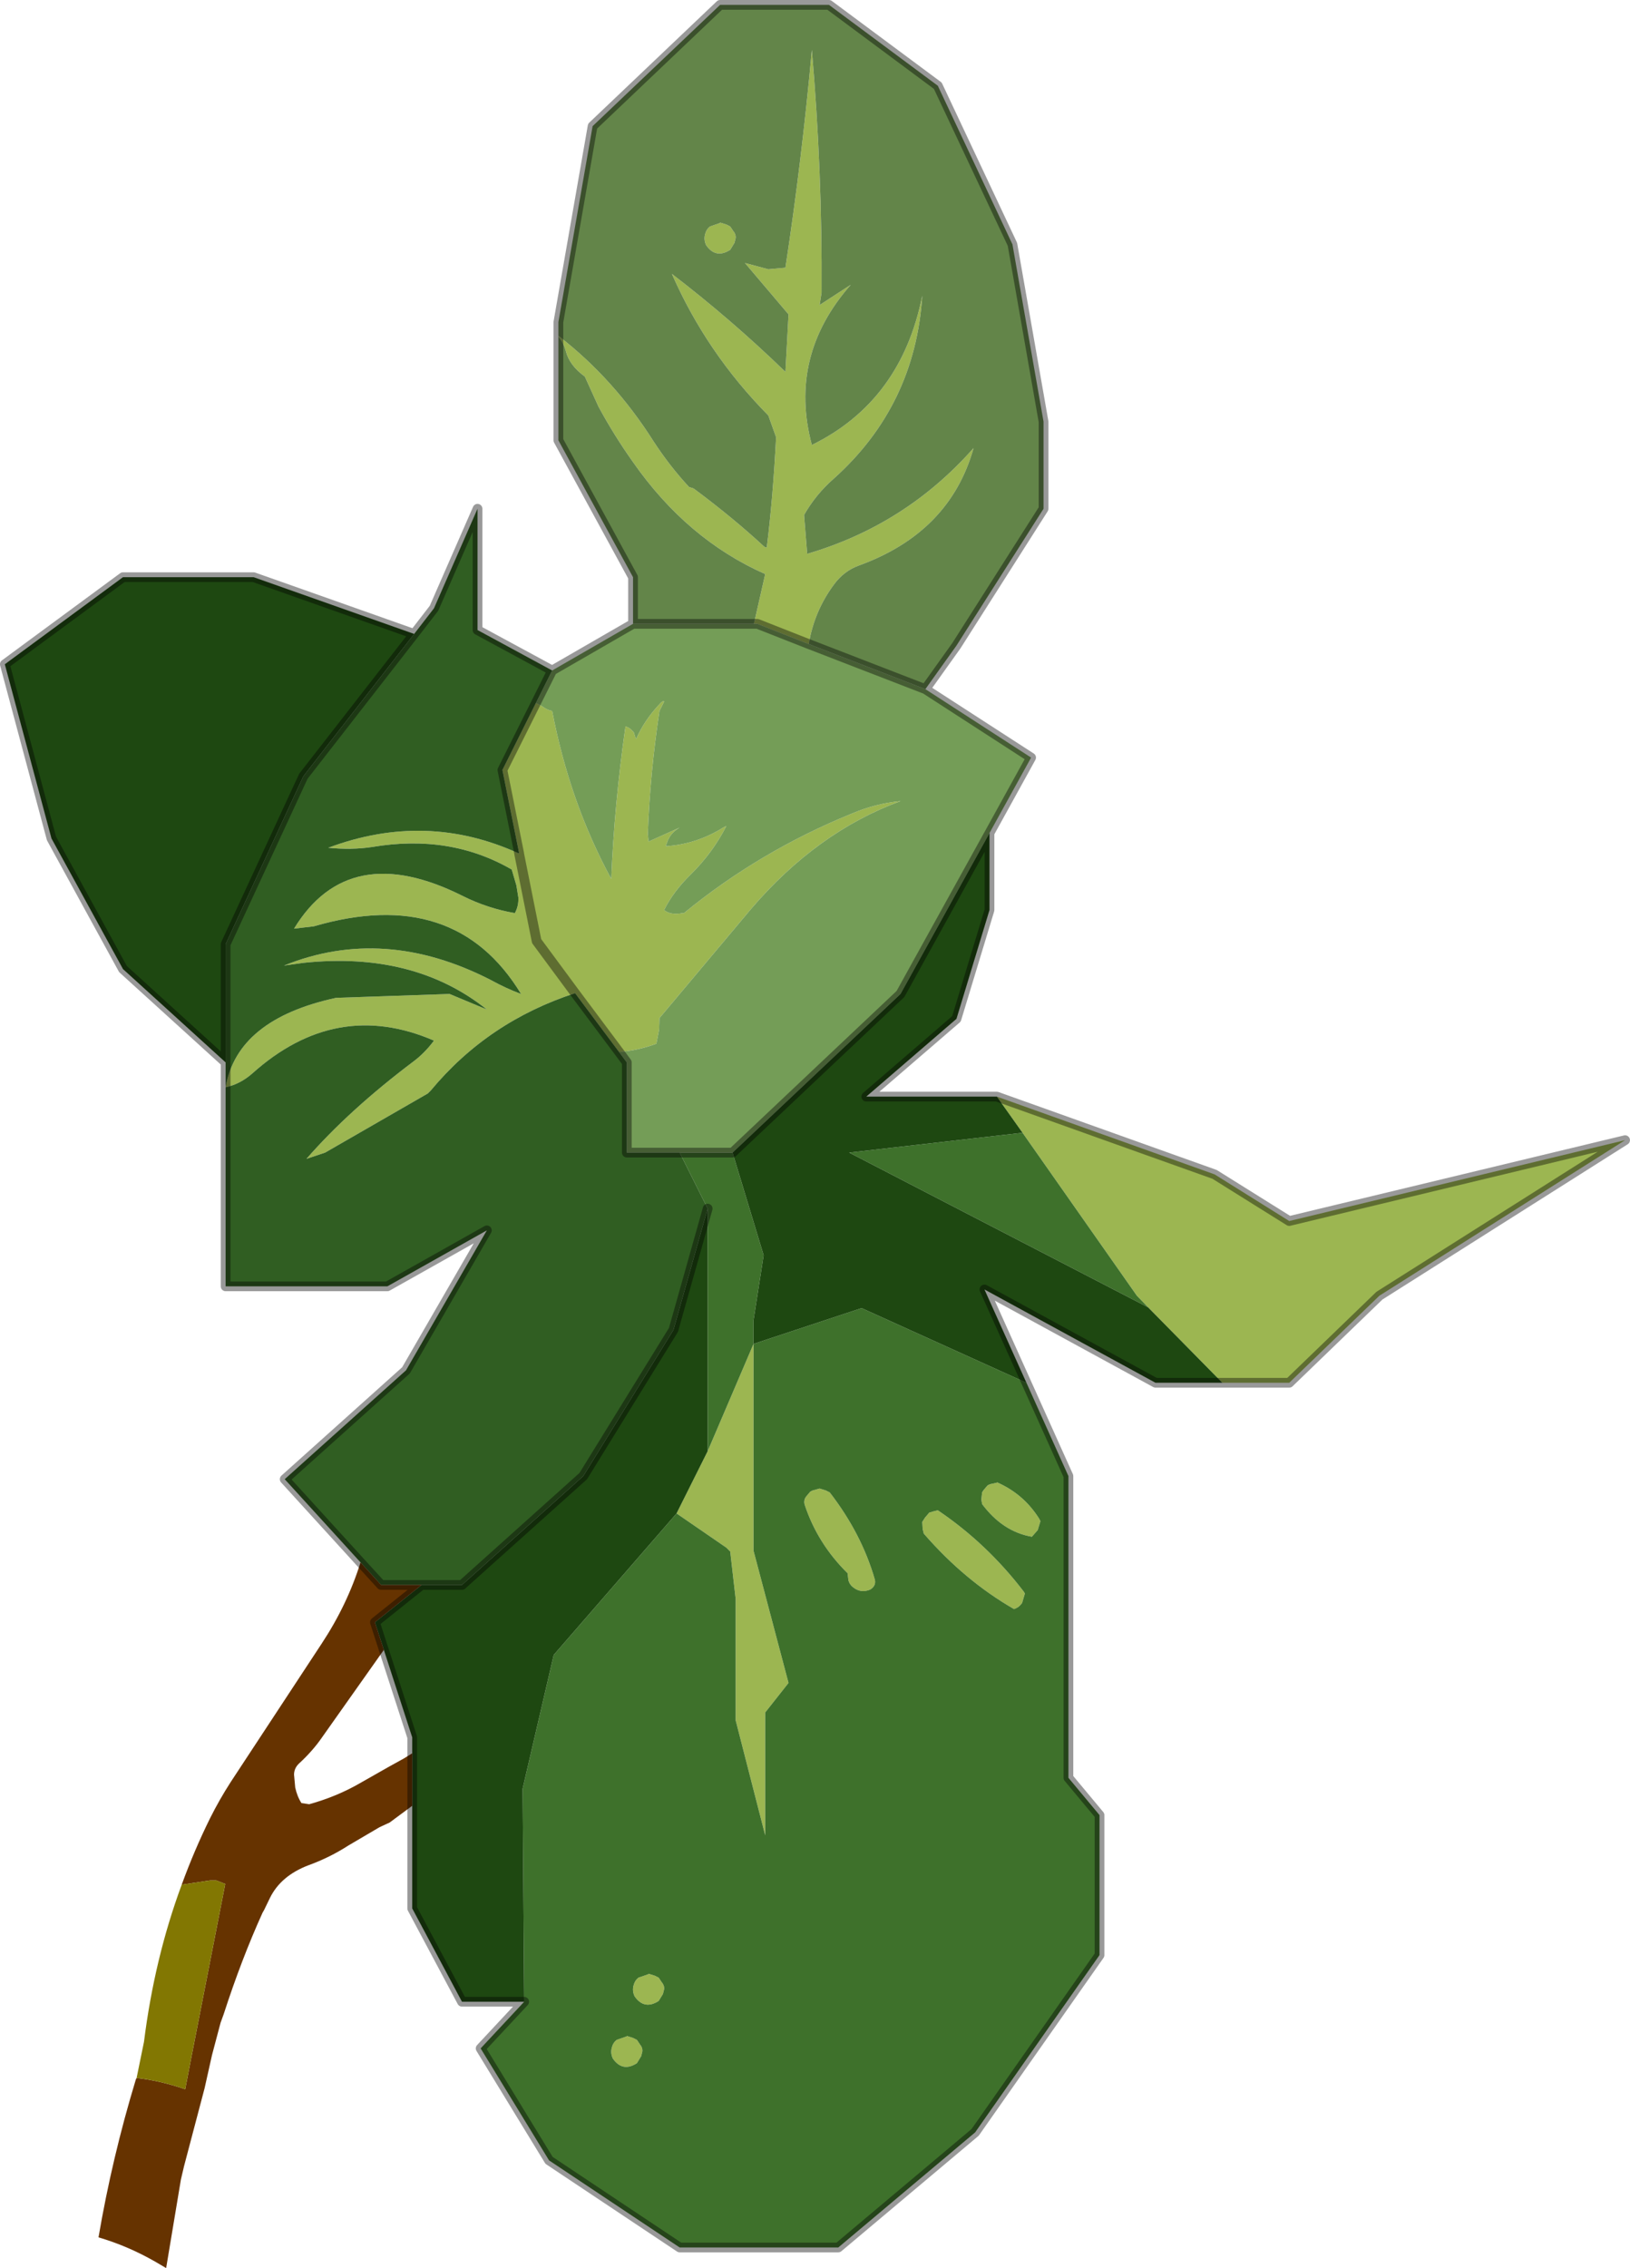 <svg viewBox="0 0 209.65 291.67" xmlns="http://www.w3.org/2000/svg" xmlns:xlink="http://www.w3.org/1999/xlink"><use transform="translate(.02 .025)" width="209.6" height="291.65" xlink:href="#a"/><defs><g id="a"><path d="m311.6 139.2 28 10 9.6 6 43.2-10.4-31.6 20-11.6 11.2h-8.6l-9.55-9.7-1.45-1.5-14.7-20.95-3.3-4.65m-56.35-97.8q7.1 5.5 12.2 13.55 2.05 3.15 4.55 5.85l.6.2q5.05 3.75 9.1 7.5l.3.1q.8-6.4 1.2-14.2l-1-2.8q-7.95-8.05-12.4-18.2 7.75 5.95 14.6 12.6l.4-7.4-5.6-6.6 3 .8 2.2-.2q2.1-13.75 3.4-28 1.35 15.6 1.25 31.2l-.25 1.6 4-2.6q-8.05 9.15-5 20.6 11.5-5.65 14.2-19.2-.9 14.1-11.35 23.5-2.35 2.05-3.85 4.7l.4 5q12.65-3.7 21.4-13.6-3.05 10.85-14.75 15.1-1.95.7-3.25 2.5-2.5 3.4-3.2 7.6l-6.6-2.6h-.45l1.45-6.4q-10.05-4.45-17-14.4-2.45-3.45-4.45-7.15l-1.75-3.85q-2-1.45-2.45-3.3-.3-1.1-.95-1.85l.05-.05m22.05-14.1.4.6q.35.4.3.9l-.15.6-.55.9q-1.85 1.2-3.1-.6-.35-.75-.1-1.5.15-.55.6-.9l1.3-.45v-.05l.8.25.5.25m-25 61.3q.55.2 1.1.6.45.3 1 .4 2.25 11.75 7.6 21.6.4-9.6 1.8-19.4v-.2q.55.1 1.1.75l.2.65.1.2q1.05-2.35 2.85-4.3.6-.7.75-.5l-.6 1.2q-1.2 7.95-1.5 15.8l.1 1 4-1.8q-1.25.7-1.65 2l-.15.4q3.95-.25 7.4-2.4l.4-.2q-1.75 3.45-4.6 6.25-2.2 2.15-3.4 4.55.8.7 2.4.4h.15q9.7-7.95 21.6-12.8 3.05-1.3 6.25-1.6-10.75 3.95-19.25 13.9l-11.75 14-.05 1.5-.35 1.8q-2.45.9-4.8 1.05l-5.65-7.55q-11.2 3.65-18.55 12.5l-.4.4-13.2 7.6-2.4.8q5.5-6.3 13.8-12.55 1.4-1.05 2.6-2.65-12.6-5.45-23.4 4.25-1.55 1.35-3.4 1.75 1.5-8.75 14.2-11.5l14.6-.5 4.8 2q-9.4-7.5-23.6-6l-2.5.35q12.85-5.2 26.6 1.85 2 1.1 3.9 1.8-8.5-14-26.65-8.7l-2.55.3q7.05-11.55 21.7-4.2 3.2 1.6 6.7 2.2.5-.9.45-2l-.25-1.55-.6-2.05q-7.95-4.6-17.95-2.9-2.65.4-5.65.1 12.55-4.7 24.45.7l.1.05v-.05L248 97.2l4.3-8.6m5.05 37.3-4.95-6.7-2.25-11.25 2.25 11.25 4.95 6.7m13.05 66.9 4-8 5.9-13.8v26.6l4.5 17-3 3.8v15.8l-3.8-14.8v-15.6l-.7-6.1-.5-.5-6.4-4.4m18.4-3.2.8.25.5.25q4.1 5.3 5.8 11.2.2.8-.6 1.3-1.2.5-2.2-.3-.45-.35-.6-.9l-.1-.9q-3.85-3.8-5.5-8.75-.15-.4 0-.85l.15-.25.55-.65.3-.15.9-.25m13.2 4.3.35-.55.55-.65.5-.15.6-.15q6.3 4.25 11.05 10.45l.15.25-.35 1.2q-.4.6-1.05.8-6.35-3.65-11.6-9.7l-.15-.6-.05-.9m9.6-5.05v-.05q3.45 1.5 5.45 4.7l.15.3-.35 1.15-.75.85q-3.75-.65-6.4-4.2l-.1-.6.1-.9.15-.25.55-.65.3-.15.9-.2m-44 63.4.5.25.4.6q.35.4.3.9l-.15.6-.55.9q-1.85 1.2-3.1-.6-.35-.75-.1-1.5.15-.55.6-.9l1.3-.45V252l.8.25M264 260l.8.25.5.25.4.6q.35.4.3.9l-.15.6-.55.9q-1.85 1.2-3.1-.6-.35-.75-.1-1.5.15-.55.6-.9l1.3-.45V260" fill="#9cb651" fill-rule="evenodd" transform="translate(-183.4 1.8)"/><path d="m315.4 176 5.4 12v38.8l4 4.8v18l-16 22.8-17.6 14.8h-20.4L254 276l-8.8-14.4 5.6-6-.2-27.4 4-17.2 15.8-18.2 6.4 4.4.5.5.7 6.1v15.6l3.8 14.8v-15.8l3-3.8-4.5-17V171l-5.9 13.8v-31.2l-3.6-7.2h6.8l4 13.2-1.3 8.35V171l13.9-4.6 21.2 9.6m-.5-32.15 14.7 20.95 1.45 1.5-38.45-19.9 22.3-2.55m-3.3 45-.9.2-.3.15-.55.65-.15.25-.1.9.1.6q2.65 3.55 6.4 4.2l.75-.85.35-1.15-.15-.3q-2-3.2-5.45-4.7v.05m-9.6 5.05.05.9.15.6q5.25 6.05 11.6 9.7.65-.2 1.05-.8l.35-1.2-.15-.25q-4.75-6.2-11.05-10.45l-.6.15-.5.15-.55.65-.35.55m-13.2-4.3-.9.25-.3.15-.55.65-.15.25q-.15.45 0 .85 1.65 4.95 5.5 8.75l.1.9q.15.55.6.9 1 .8 2.2.3.8-.5.6-1.3-1.7-5.9-5.8-11.2l-.5-.25-.8-.25M264 260v.05l-1.3.45q-.45.35-.6.9-.25.75.1 1.5 1.25 1.8 3.1.6l.55-.9.15-.6q.05-.5-.3-.9l-.4-.6-.5-.25-.8-.25m3.6-7.75-.8-.25v.05l-1.3.45q-.45.35-.6.9-.25.75.1 1.5 1.25 1.8 3.1.6l.55-.9.15-.6q.05-.5-.3-.9l-.4-.6-.5-.25" fill="#3e712b" fill-rule="evenodd" transform="translate(-183.4 1.8)"/><path d="m302.4 86.8 13.6 8.8-5.35 9.7L299.2 126l-21.6 20.4H264v-11.6l-1-1.35q2.35-.15 4.8-1.05l.35-1.8.05-1.5 11.75-14q8.5-9.95 19.25-13.9-3.2.3-6.25 1.6-11.9 4.85-21.6 12.8h-.15q-1.6.3-2.4-.4 1.2-2.4 3.4-4.55 2.85-2.8 4.6-6.25l-.4.2q-3.45 2.15-7.4 2.4l.15-.4q.4-1.3 1.65-2l-4 1.8-.1-1q.3-7.85 1.5-15.8l.6-1.2q-.15-.2-.75.5-1.8 1.95-2.85 4.3l-.1-.2-.2-.65q-.55-.65-1.1-.75v.2q-1.4 9.8-1.8 19.4-5.35-9.85-7.6-21.6-.55-.1-1-.4-.55-.4-1.1-.6l2.1-4.2 10.4-6h16l6.6 2.6 15 5.8m-47.2-45.35v-.1l.05.05-.05.05" fill="#749d57" fill-rule="evenodd" transform="translate(-183.4 1.8)"/><path d="M255.2 41.35V39.6l4.4-25.2L276-1.2h14l14 10.4 9.6 20.4 4 22.8v11.2l-11.2 17.6-4 5.6-15-5.8q.7-4.2 3.2-7.6 1.3-1.8 3.25-2.5 11.7-4.25 14.75-15.1-8.75 9.9-21.4 13.6l-.4-5q1.5-2.65 3.85-4.7Q301.1 50.3 302 36.2q-2.7 13.55-14.2 19.2-3.05-11.45 5-20.6l-4 2.6.25-1.6q.1-15.6-1.25-31.2-1.3 14.25-3.4 28l-2.2.2-3-.8 5.6 6.6-.4 7.4q-6.85-6.65-14.6-12.6 4.45 10.15 12.4 18.2l1 2.8q-.4 7.8-1.2 14.2l-.3-.1q-4.05-3.75-9.1-7.5l-.6-.2q-2.5-2.7-4.55-5.85-5.1-8.05-12.2-13.55l-.05-.05m9.6 37.05v-6l-9.6-17.6V41.45q.65.75.95 1.85.45 1.85 2.45 3.3l1.75 3.85q2 3.7 4.45 7.15 6.95 9.95 17 14.4l-1.45 6.4H264.8m12.5-51.1-.5-.25-.8-.25v.05l-1.3.45q-.45.35-.6.9-.25.75.1 1.5 1.25 1.8 3.1.6l.55-.9.15-.6q.05-.5-.3-.9l-.4-.6" fill="#638549" fill-rule="evenodd" transform="translate(-183.4 1.8)"/><path d="M250.05 107.9h.1v.05l-.1-.05" fill="#3e712b" fill-opacity=".502" fill-rule="evenodd" transform="translate(-183.4 1.8)"/><path d="M229.75 199.1 220 188.4l15.6-14 10.4-18-12.8 7.2h-20.8v-44l10-21.6 14.25-18.3 2.55-3.3 5.6-12.8v15.6l9.6 5.2-6.4 12.8 2.15 10.7h-.1q-11.9-5.4-24.45-.7 3 .3 5.65-.1 10-1.7 17.95 2.9l.6 2.05.25 1.55q.05 1.1-.45 2-3.5-.6-6.7-2.2-14.65-7.35-21.7 4.2l2.55-.3q18.15-5.3 26.65 8.7-1.9-.7-3.9-1.8-13.75-7.05-26.6-1.85l2.5-.35q14.2-1.5 23.6 6l-4.8-2-14.6.5q-12.7 2.75-14.2 11.5 1.85-.4 3.4-1.75 10.8-9.7 23.4-4.25-1.2 1.6-2.6 2.65-8.3 6.25-13.8 12.55l2.4-.8 13.2-7.6.4-.4q7.35-8.85 18.55-12.5l5.65 7.55 1 1.35v11.6h6.8l3.6 7.2-4.4 15.6-11.6 18.8-15.6 14h-10.4l-2.65-2.9" fill="#305e22" fill-rule="evenodd" transform="translate(-183.4 1.8)"/><path d="M310.65 105.3v9.9l-4.25 14-11.6 10h16.8l3.3 4.65-22.3 2.55 38.45 19.9 9.55 9.7H332l-22-12 5.4 12-21.2-9.6-13.9 4.6v-3.05l1.3-8.35-4-13.2 21.6-20.4 11.45-20.7M250.8 255.6h-8l-6.4-12v-22l-3.65-11.25-1.15-3.55 6-4.8h5.2l15.6-14 11.6-18.8 4.4-15.6v31.2l-4 8-15.8 18.2-4 17.2.2 27.4m-38.4-120.8-13.2-12L190 106l-6-22.4 15.2-11.2H216l20.65 7.3L222.4 98l-10 21.6v15.2" fill="#1e4811" fill-rule="evenodd" transform="translate(-183.4 1.8)"/><path d="m236.4 230.4-2.9 2.15-1.3.6-4 2.35q-2.4 1.55-5.15 2.55-3.55 1.35-4.95 4.2l-.75 1.55-.2.35q-2.7 5.95-5 13.05l-.4 1.1-1.1 4.15-.95 4.25-.25.95-2.4 9.1-.4 1.7-1.9 11.4-1.45-.85q-3.5-2-7.25-3.1 1.75-10.25 4.8-20.3l.1-.2q3.05.35 6.25 1.45l.85-4.4 4.3-22-1.15-.45h-.8l-3.65.55q1.6-4.4 3.65-8.55 1.2-2.4 2.65-4.65l11.7-17.8q3.3-5 5-10.45l2.65 2.9h5.2l-6 4.8 1.15 3.55-7.95 11.25q-1.2 1.75-3 3.4-.6.6-.6 1.4l.15 1.65q.25 1.15.8 2l1 .15q3.6-1 6.6-2.75l3.7-2.1 1.9-1.05 1.05-.65v6.75" fill="#630" fill-rule="evenodd" transform="translate(-183.4 1.8)"/><path d="m200.95 265.4.95-4.65q1.35-10.75 4.85-20.2l3.65-.55h.8l1.15.45-4.3 22-.85 4.4q-3.2-1.1-6.25-1.45" fill="#827702" fill-rule="evenodd" transform="translate(-183.4 1.8)"/><path d="M71.8 43.15V41.4l4.4-25.2L92.6.6h14l14 10.4 9.6 20.4 4 22.8v11.2L123 83l-4 5.6 13.6 8.8-5.35 9.7v9.9L123 131l-11.6 10h16.8l28 10 9.6 6 43.2-10.4-31.6 20-11.6 11.2h-17.2l-22-12 10.8 24v38.8l4 4.8v18l-16 22.8-17.6 14.8H87.4l-16.8-11.2-8.8-14.4 5.6-6h-8l-6.4-12v-13.2m-6.65-31.3-9.75-10.7 15.6-14 10.4-18-12.8 7.2H29v-28.8l-13.2-12-9.2-16.8-6-22.4 15.2-11.2h16.8l20.65 7.3 2.55-3.3 5.6-12.8V81l9.6 5.2 10.4-6v-6l-9.6-17.6V43.15M104 82.8l15 5.8m-39.4 46.65 1 1.35v11.6h13.6l21.6-20.4 11.45-20.7m-60.5 2.6L64.6 99 71 86.2m25.95-6h.45l6.6 2.6m-22.6-2.6h15.55m-43.7 1.3L39 99.8l-10 21.6v15.2m37.75-26.9v.05L69 121l4.95 6.7 5.65 7.55M54.2 203.8h5.2l15.6-14L86.6 171l4.4-15.6m-41.65 56.75-1.15-3.55 6-4.8H49l-2.65-2.9M53 225.45v-2.05l-3.65-11.25m3.65 13.3v6.75" fill="none" stroke="#000" stroke-linecap="round" stroke-linejoin="round" stroke-opacity=".4" stroke-width="1.25"/></g></defs></svg>